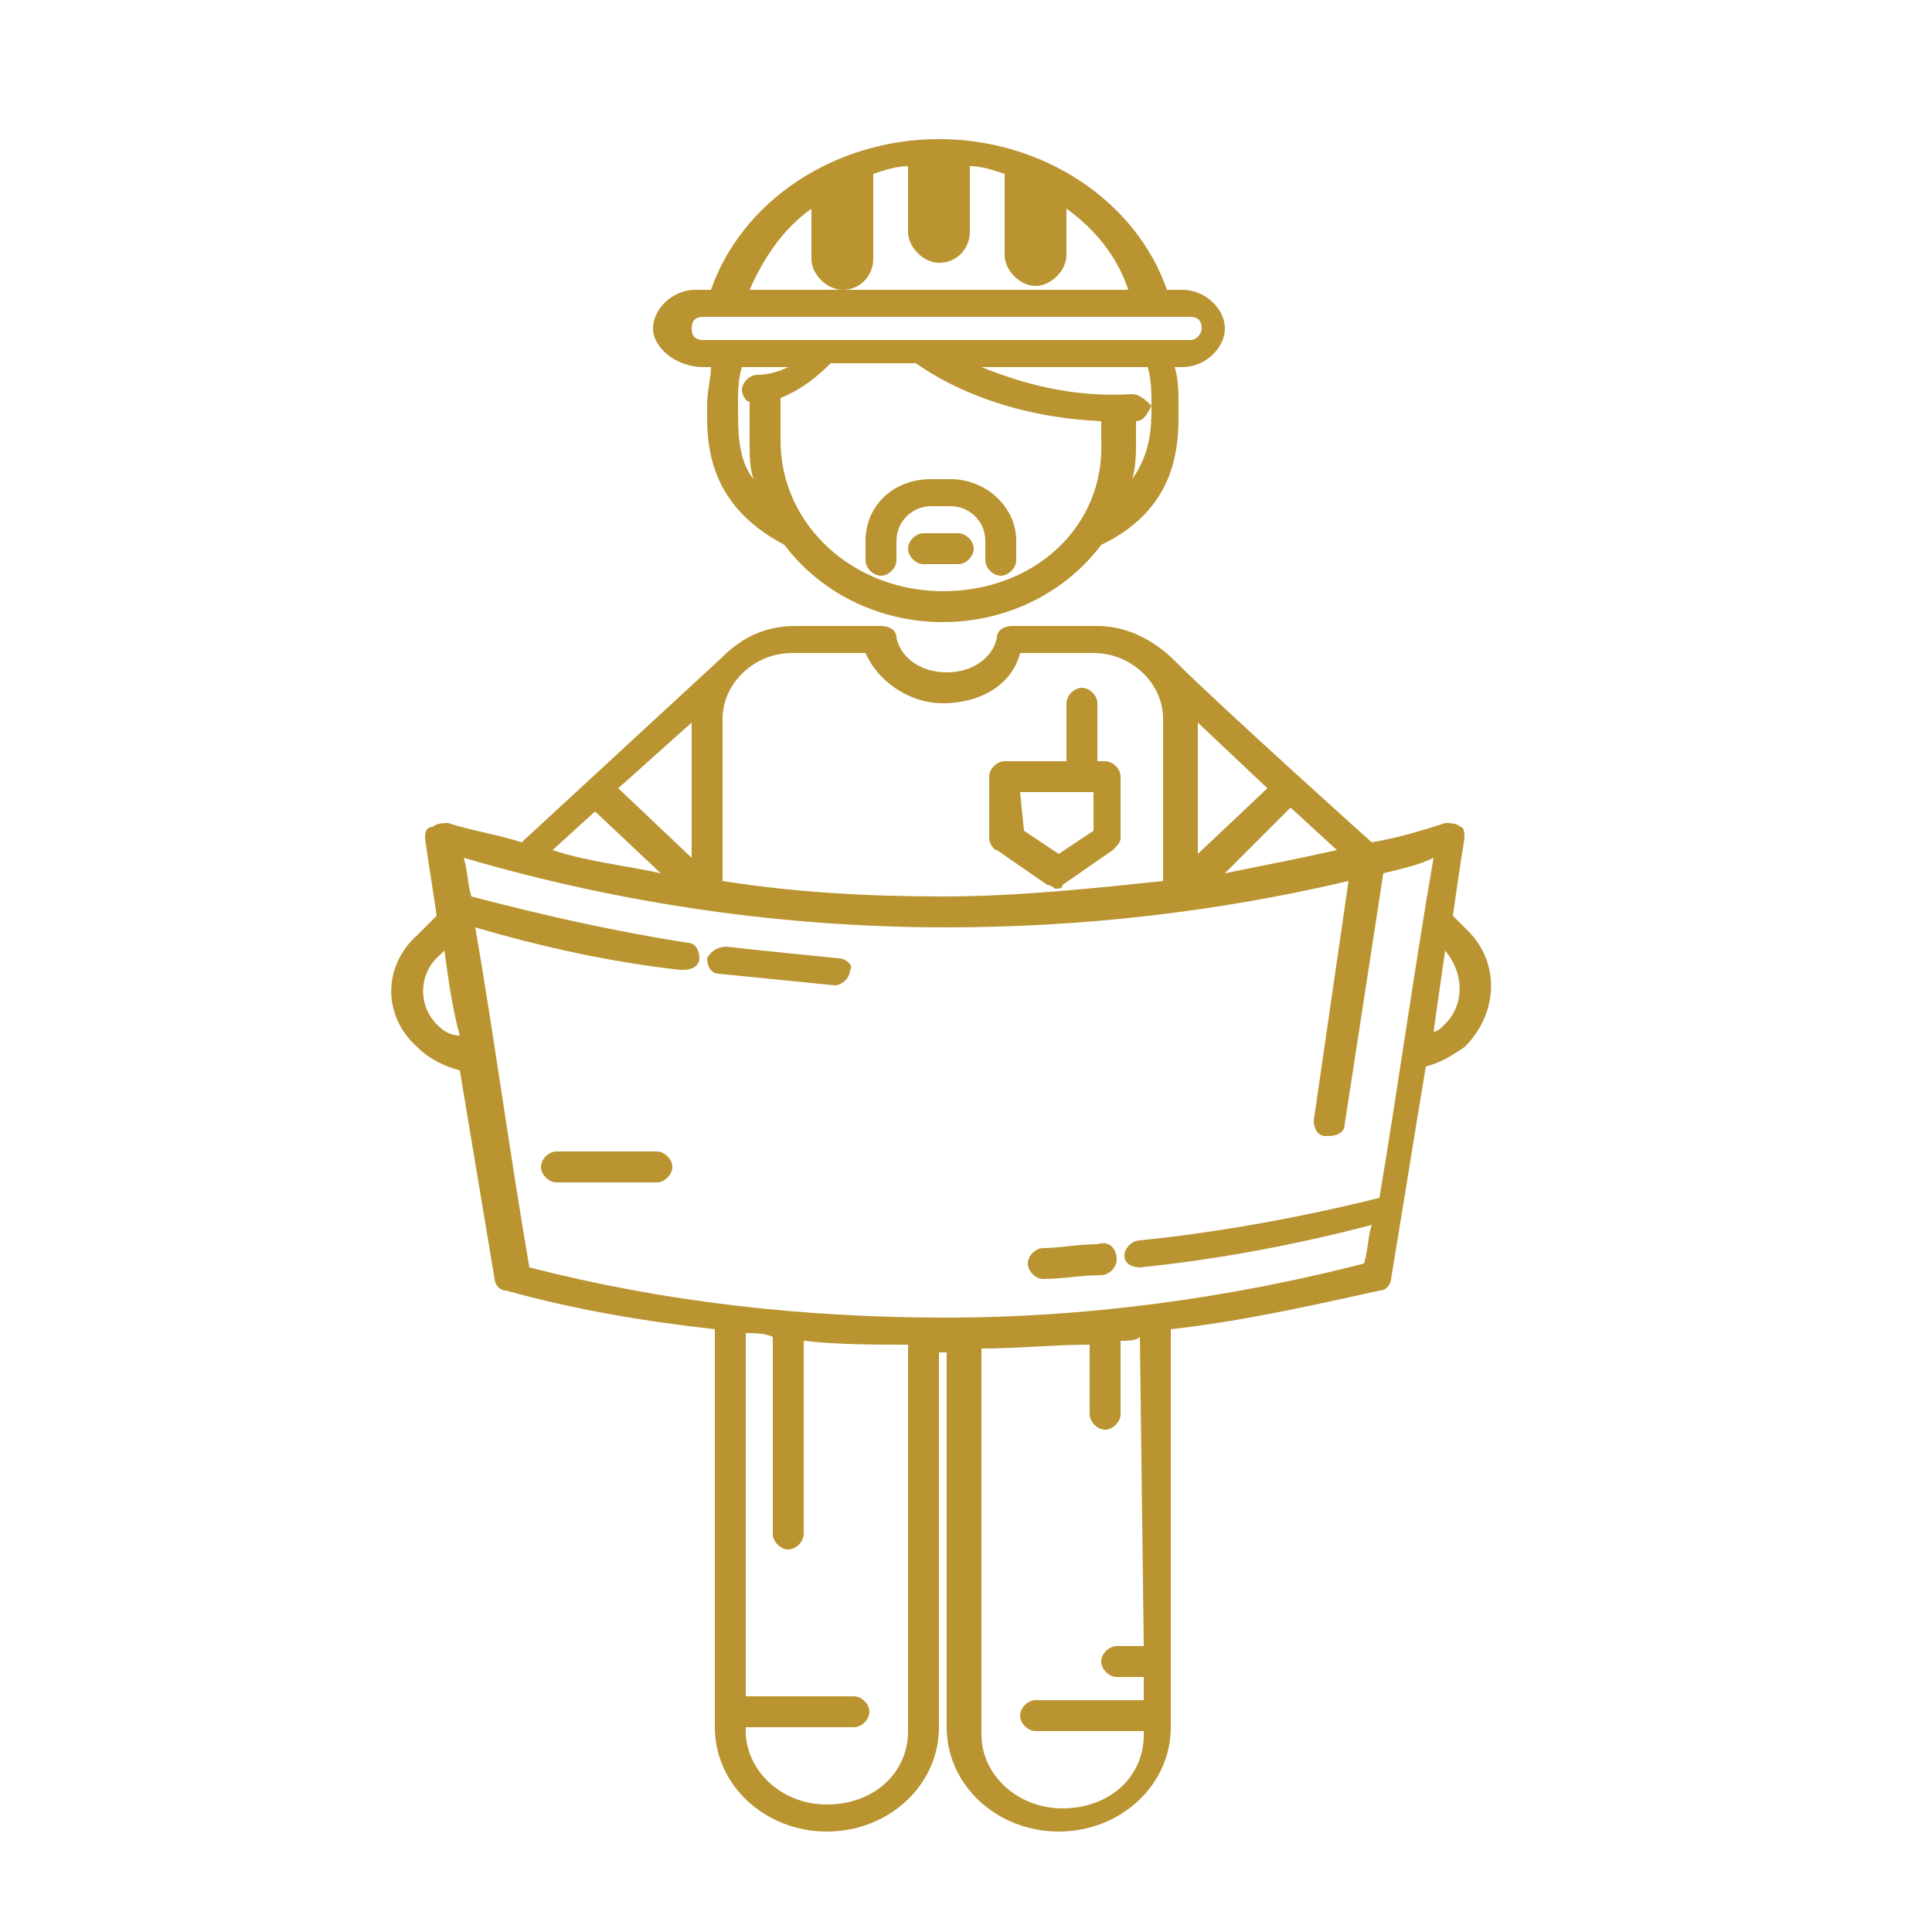 <?xml version="1.0" encoding="utf-8"?>
<!-- Generator: Adobe Illustrator 25.0.1, SVG Export Plug-In . SVG Version: 6.00 Build 0)  -->
<svg version="1.1" id="Layer_1" xmlns="http://www.w3.org/2000/svg" xmlns:xlink="http://www.w3.org/1999/xlink" x="0px" y="0px"
	 viewBox="0 0 50 50" style="enable-background:new 0 0 50 50;" xml:space="preserve">
<style type="text/css">
	.st0{fill:#B99431;}
</style>
<g>
	<path class="st0" d="M18.2,9.5h0.2c0,0.3-0.1,0.6-0.1,1c0,0.8-0.1,2.5,2,3.6c0.9,1.2,2.4,2,4.1,2c1.7,0,3.2-0.8,4.1-2
		c2.1-1,2-2.8,2-3.6c0-0.3,0-0.7-0.1-1h0.2c0.6,0,1.1-0.5,1.1-1s-0.5-1-1.1-1h-0.4c-0.8-2.3-3.2-3.9-5.9-3.9c-2.7,0-5.1,1.6-5.9,3.9
		h-0.4c-0.6,0-1.1,0.5-1.1,1S17.5,9.5,18.2,9.5z M19.1,10.5c0-0.3,0-0.7,0.1-1h1.2c-0.2,0.1-0.5,0.2-0.8,0.2c-0.2,0-0.4,0.2-0.4,0.4
		c0,0.1,0.1,0.3,0.2,0.3v1c0,0.4,0,0.7,0.1,1C19.1,11.9,19.1,11.2,19.1,10.5z M24.4,15.3c-2.3,0-4.2-1.7-4.2-3.9v-1.1
		c0.5-0.2,0.9-0.5,1.3-0.9h2.2c1,0.7,2.6,1.4,4.8,1.5v0.5C28.6,13.6,26.8,15.3,24.4,15.3z M29.8,10.5c0,0.5,0,1.2-0.5,1.9
		c0.1-0.3,0.1-0.7,0.1-1v-0.5C29.6,10.9,29.7,10.7,29.8,10.5c-0.1-0.1-0.3-0.3-0.5-0.3c-1.6,0.1-2.9-0.3-3.9-0.7h4.3
		C29.8,9.8,29.8,10.2,29.8,10.5z M27,4.9C27,4.9,27,4.9,27,4.9L27,6.6c0,0,0,0,0,0c0,0,0,0,0,0L27,4.9L27,4.9z M24.5,4.3V6
		c0,0,0,0,0,0s0,0,0,0L24.5,4.3C24.4,4.3,24.4,4.3,24.5,4.3C24.5,4.3,24.5,4.3,24.5,4.3z M21.9,4.9C21.9,4.9,21.9,4.9,21.9,4.9
		l0.1,1.8c0,0,0,0,0,0c0,0,0,0,0,0V4.9L21.9,4.9z M21,5.4v1.3c0,0.4,0.4,0.8,0.8,0.8c0.5,0,0.8-0.4,0.8-0.8V4.5
		c0.3-0.1,0.6-0.2,0.9-0.2V6c0,0.4,0.4,0.8,0.8,0.8c0.5,0,0.8-0.4,0.8-0.8V4.3c0.3,0,0.6,0.1,0.9,0.2v2.1c0,0.4,0.4,0.8,0.8,0.8
		s0.8-0.4,0.8-0.8V5.4c0.7,0.5,1.3,1.2,1.6,2.1H19.4C19.8,6.6,20.3,5.9,21,5.4z M18.2,8.2h12.6c0.2,0,0.3,0.1,0.3,0.3
		c0,0.1-0.1,0.3-0.3,0.3H18.2c-0.2,0-0.3-0.1-0.3-0.3C17.9,8.3,18,8.2,18.2,8.2z"/>
	<path class="st0" d="M24.6,12.4h-0.5c-1,0-1.7,0.7-1.7,1.6v0.5c0,0.2,0.2,0.4,0.4,0.4c0.2,0,0.4-0.2,0.4-0.4V14
		c0-0.5,0.4-0.9,0.9-0.9h0.5c0.5,0,0.9,0.4,0.9,0.9v0.5c0,0.2,0.2,0.4,0.4,0.4s0.4-0.2,0.4-0.4V14C26.3,13.1,25.5,12.4,24.6,12.4z"
		/>
	<path class="st0" d="M24.8,13.8h-0.9c-0.2,0-0.4,0.2-0.4,0.4s0.2,0.4,0.4,0.4h0.9c0.2,0,0.4-0.2,0.4-0.4C25.2,14,25,13.8,24.8,13.8
		z"/>
	<path class="st0" d="M38,24.1l-0.4-0.4c0.1-0.7,0.2-1.4,0.3-2c0-0.1,0-0.3-0.1-0.3c-0.1-0.1-0.3-0.1-0.4-0.1
		c-0.6,0.2-1.3,0.4-1.9,0.5c0,0-3.9-3.5-5.1-4.7c-0.5-0.5-1.2-0.9-2-0.9h-2.2c-0.2,0-0.4,0.1-0.4,0.3c-0.1,0.5-0.6,0.9-1.3,0.9
		s-1.2-0.4-1.3-0.9c0-0.2-0.2-0.3-0.4-0.3h-2.2c-0.8,0-1.4,0.3-1.9,0.8c0,0,0,0,0,0c-1.3,1.2-5.2,4.8-5.2,4.8
		c-0.6-0.2-1.3-0.3-1.9-0.5c-0.1,0-0.3,0-0.4,0.1C11,21.4,11,21.6,11,21.7c0.1,0.7,0.2,1.3,0.3,2l-0.5,0.5c-0.9,0.8-0.9,2.1,0,2.9
		c0.3,0.3,0.7,0.5,1.1,0.6c0.3,1.8,0.6,3.6,0.9,5.4c0,0.1,0.1,0.3,0.3,0.3c1.8,0.5,3.6,0.8,5.4,1v10.3c0,1.5,1.3,2.7,2.9,2.7
		c1.6,0,2.9-1.2,2.9-2.7v-9.7h0.2v9.7c0,1.5,1.3,2.7,2.9,2.7c1.6,0,2.9-1.2,2.9-2.7V34.4c1.8-0.2,3.6-0.6,5.4-1
		c0.2,0,0.3-0.2,0.3-0.3c0.3-1.8,0.6-3.7,0.9-5.5c0.4-0.1,0.7-0.3,1-0.5C38.8,26.2,38.8,24.9,38,24.1z M33.4,20.9l1.2,1.1
		c-0.9,0.2-1.9,0.4-2.9,0.6L33.4,20.9z M31,22.1v-3.4l1.8,1.7L31,22.1z M22.4,16.9c0.3,0.7,1.1,1.3,2,1.3c1,0,1.8-0.5,2-1.3h1.9
		c1,0,1.8,0.8,1.8,1.7v4.2c-1.9,0.2-3.8,0.4-5.7,0.4s-3.8-0.1-5.7-0.4v-4.2c0-0.9,0.8-1.7,1.8-1.7L22.4,16.9L22.4,16.9z M17.9,22.2
		L16,20.4l1.9-1.7V22.2z M15.4,21l1.7,1.6c-0.9-0.2-1.9-0.3-2.8-0.6L15.4,21z M11.4,26.6c-0.6-0.5-0.6-1.4,0-1.9l0.1-0.1
		c0.1,0.7,0.2,1.5,0.4,2.2C11.7,26.8,11.5,26.7,11.4,26.6z M21.4,46.7c-1.2,0-2.1-0.9-2.1-1.9v-0.1h2.8c0.2,0,0.4-0.2,0.4-0.4
		c0-0.2-0.2-0.4-0.4-0.4h-2.8v-9.4c0.2,0,0.5,0,0.7,0.1v5.1c0,0.2,0.2,0.4,0.4,0.4c0.2,0,0.4-0.2,0.4-0.4v-5
		c0.9,0.1,1.8,0.1,2.7,0.1v10C23.5,45.9,22.6,46.7,21.4,46.7z M29.6,42.6h-0.7c-0.2,0-0.4,0.2-0.4,0.4s0.2,0.4,0.4,0.4h0.7v0.6h-2.8
		c-0.2,0-0.4,0.2-0.4,0.4s0.2,0.4,0.4,0.4h2.8v0.1c0,1.1-0.9,1.9-2.1,1.9s-2.1-0.9-2.1-1.9v-10c0.9,0,1.9-0.1,2.8-0.1v1.8
		c0,0.2,0.2,0.4,0.4,0.4s0.4-0.2,0.4-0.4v-1.9c0.2,0,0.4,0,0.5-0.1L29.6,42.6L29.6,42.6z M24.5,34.1c-3.7,0-7.3-0.4-10.8-1.3
		c-0.5-2.9-0.9-5.9-1.4-8.8c1.7,0.5,3.5,0.9,5.3,1.1c0,0,0,0,0.1,0c0.2,0,0.4-0.1,0.4-0.3c0-0.2-0.1-0.4-0.3-0.4
		c-1.9-0.3-3.7-0.7-5.6-1.2c-0.1-0.3-0.1-0.7-0.2-1c4.1,1.2,8.3,1.8,12.5,1.8c3.5,0,7-0.4,10.4-1.2l-0.9,6.2c0,0.2,0.1,0.4,0.3,0.4
		c0,0,0,0,0.1,0c0.2,0,0.4-0.1,0.4-0.3l1-6.5c0.4-0.1,0.9-0.2,1.3-0.4c-0.5,2.9-0.9,5.8-1.4,8.8c-2,0.5-4.2,0.9-6.2,1.1
		c-0.2,0-0.4,0.2-0.4,0.4c0,0.2,0.2,0.3,0.4,0.3c0,0,0,0,0,0c2-0.2,4.1-0.6,6-1.1c-0.1,0.3-0.1,0.7-0.2,1
		C31.8,33.6,28.1,34.1,24.5,34.1z M37.4,26.5c-0.1,0.1-0.2,0.2-0.3,0.2c0.1-0.7,0.2-1.4,0.3-2.1C37.9,25.2,37.9,26,37.4,26.5z"/>
	<path class="st0" d="M25.8,22l1.3,0.9c0.1,0,0.2,0.1,0.2,0.1c0.1,0,0.2,0,0.2-0.1l1.3-0.9c0.1-0.1,0.2-0.2,0.2-0.3v-1.6
		c0-0.2-0.2-0.4-0.4-0.4h-0.2v-1.5c0-0.2-0.2-0.4-0.4-0.4c-0.2,0-0.4,0.2-0.4,0.4v1.5H26c-0.2,0-0.4,0.2-0.4,0.4v1.6
		C25.6,21.8,25.7,22,25.8,22z M26.4,20.5h1.9v1l-0.9,0.6l-0.9-0.6L26.4,20.5L26.4,20.5z"/>
	<path class="st0" d="M28.4,32.2c-0.5,0-1,0.1-1.4,0.1c-0.2,0-0.4,0.2-0.4,0.4c0,0.2,0.2,0.4,0.4,0.4c0,0,0,0,0,0
		c0.5,0,1-0.1,1.5-0.1c0.2,0,0.4-0.2,0.4-0.4C28.9,32.3,28.7,32.1,28.4,32.2z"/>
	<path class="st0" d="M21.7,24.8c-1-0.1-2-0.2-2.9-0.3c-0.2,0-0.4,0.1-0.5,0.3c0,0.2,0.1,0.4,0.3,0.4c1,0.1,2,0.2,3,0.3c0,0,0,0,0,0
		c0.2,0,0.4-0.2,0.4-0.4C22.1,25,21.9,24.8,21.7,24.8z"/>
	<path class="st0" d="M17,29.8h-2.6c-0.2,0-0.4,0.2-0.4,0.4c0,0.2,0.2,0.4,0.4,0.4H17c0.2,0,0.4-0.2,0.4-0.4
		C17.4,30,17.2,29.8,17,29.8z"/>
</g>
</svg>
